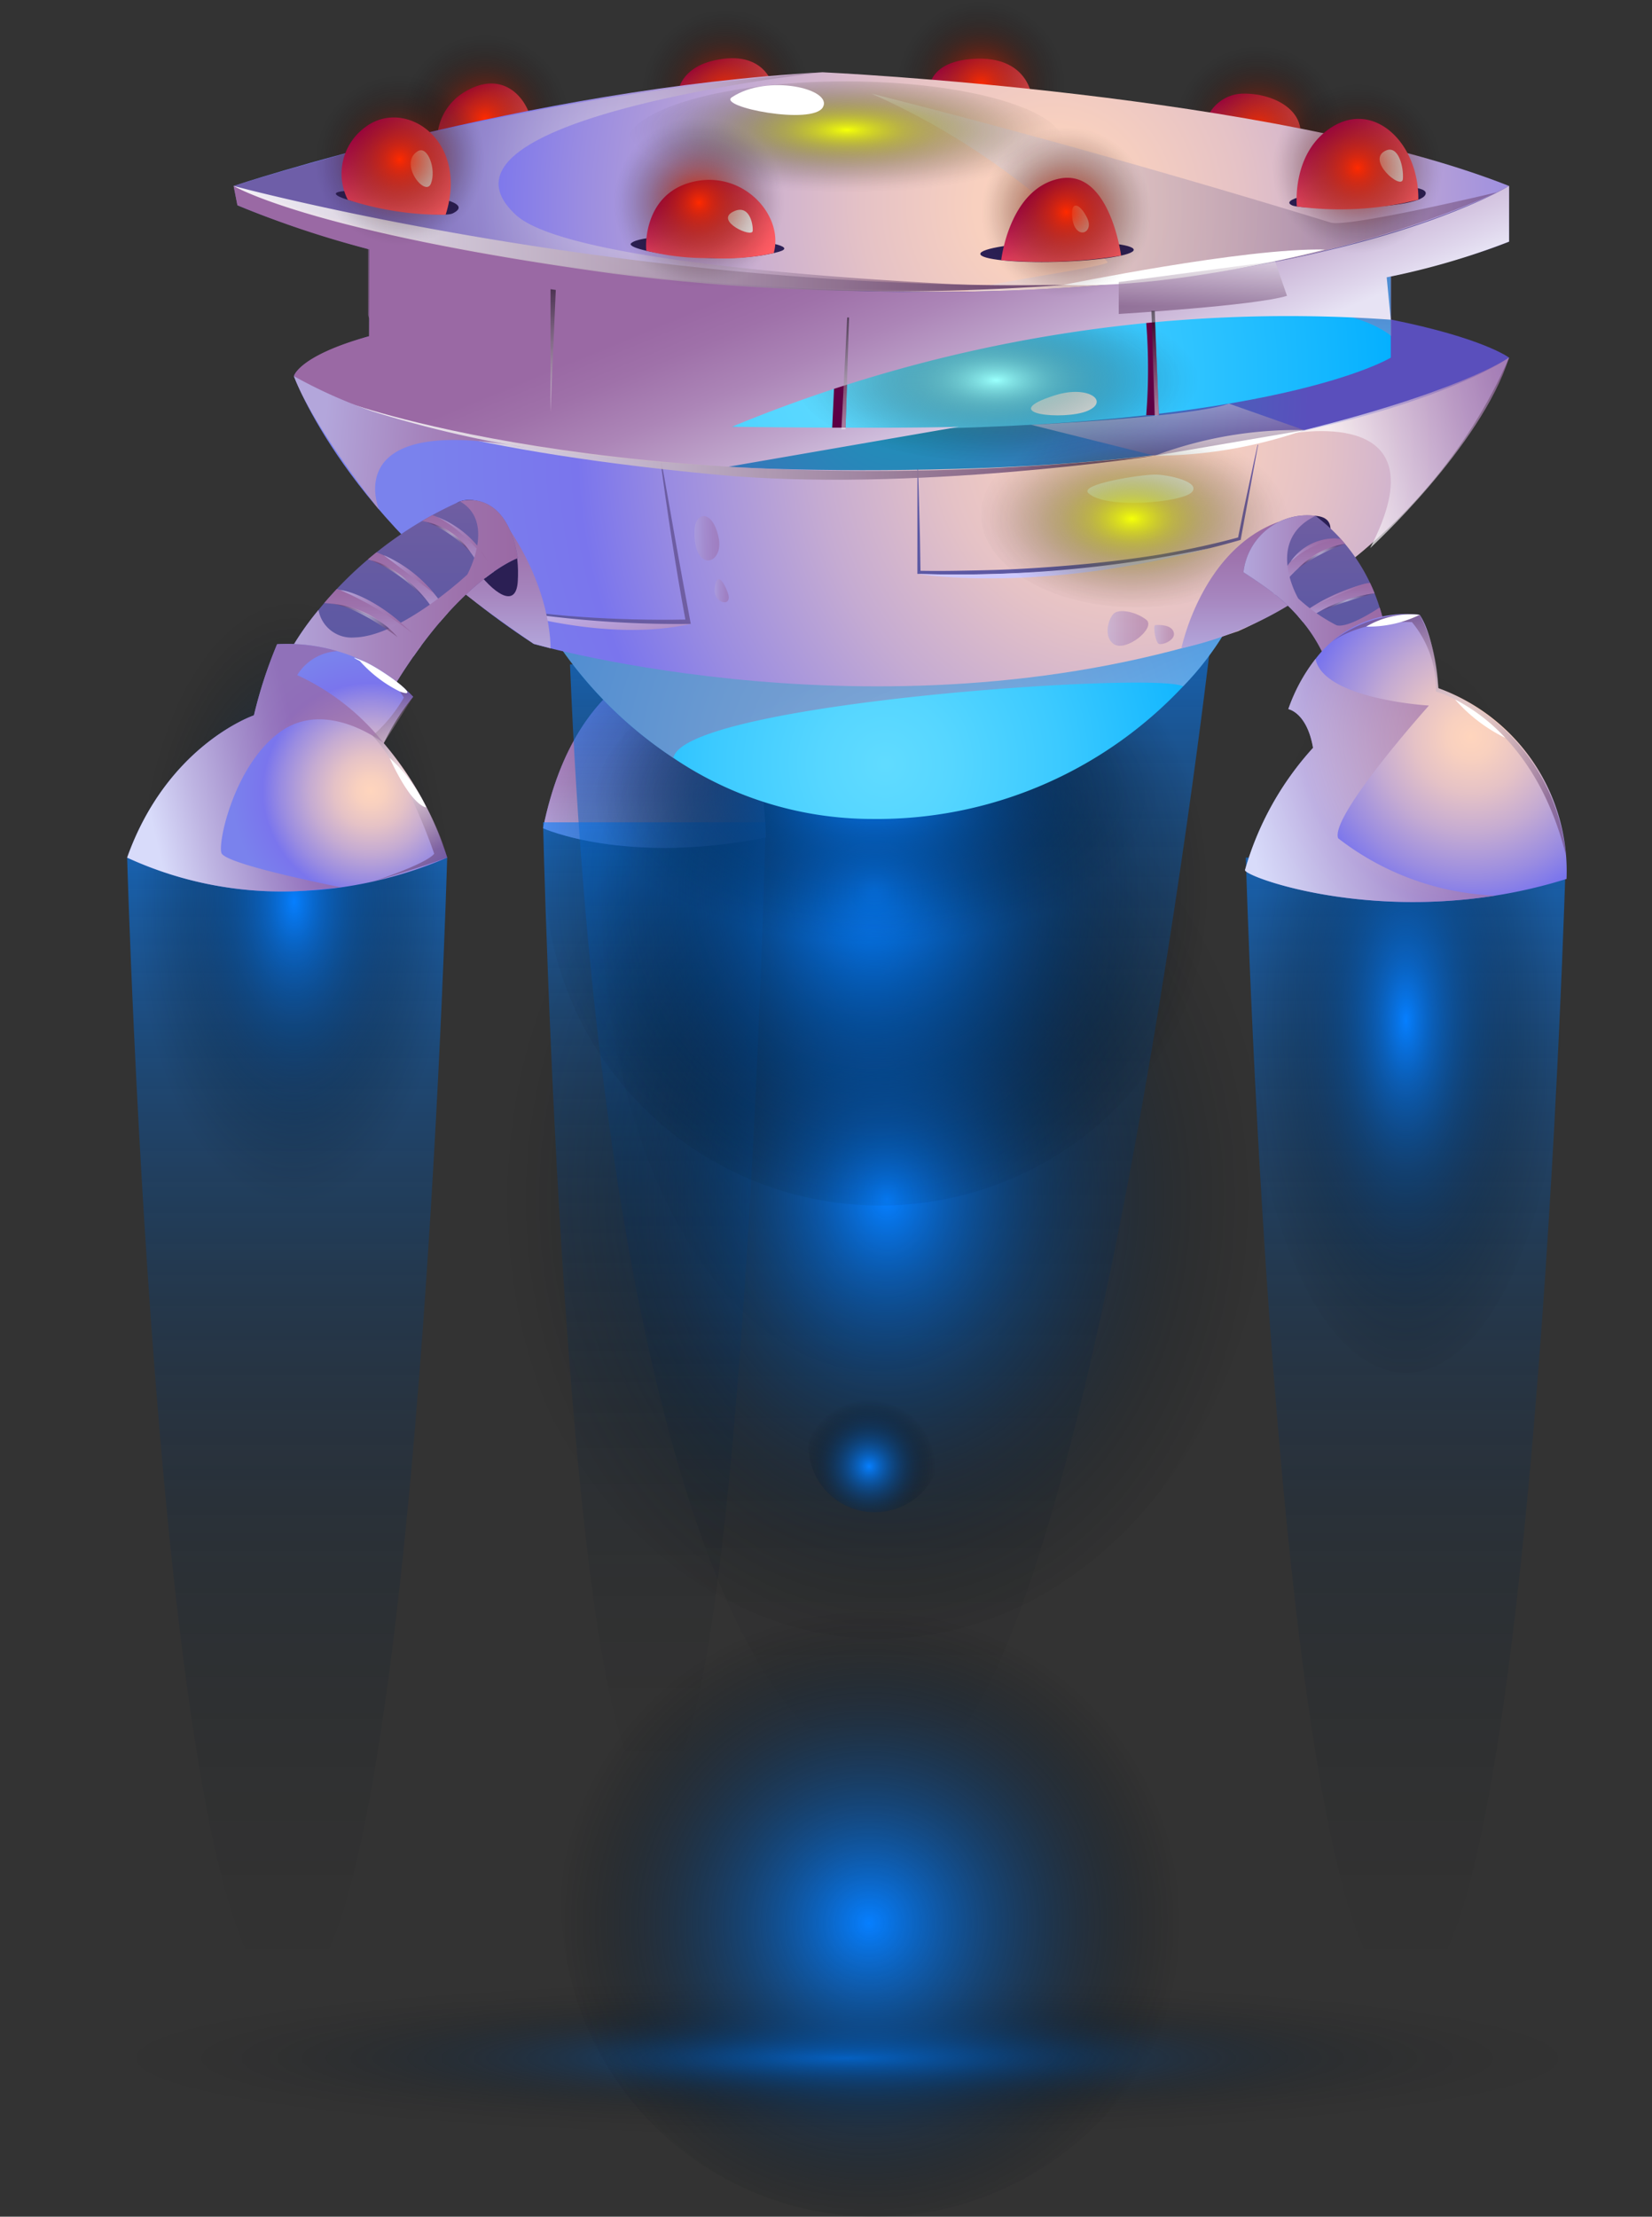 <svg xmlns="http://www.w3.org/2000/svg" xmlns:xlink="http://www.w3.org/1999/xlink" viewBox="0 0 112.161 150.454"><rect x="0" y="0" width="112.161" height="150.454" fill="#333333" stroke="none"/><defs><style>.cls-1{isolation:isolate;}.cls-10,.cls-100,.cls-11,.cls-12,.cls-13,.cls-14,.cls-15,.cls-2,.cls-25,.cls-29,.cls-3,.cls-30,.cls-31,.cls-32,.cls-33,.cls-34,.cls-35,.cls-36,.cls-37,.cls-38,.cls-39,.cls-4,.cls-40,.cls-41,.cls-42,.cls-43,.cls-44,.cls-45,.cls-46,.cls-47,.cls-48,.cls-49,.cls-5,.cls-52,.cls-53,.cls-54,.cls-55,.cls-56,.cls-57,.cls-58,.cls-60,.cls-64,.cls-65,.cls-66,.cls-67,.cls-68,.cls-69,.cls-70,.cls-71,.cls-72,.cls-73,.cls-74,.cls-75,.cls-76,.cls-77,.cls-78,.cls-79,.cls-80,.cls-81,.cls-82,.cls-83,.cls-84,.cls-85,.cls-86,.cls-87,.cls-88,.cls-89,.cls-90,.cls-91,.cls-92,.cls-93,.cls-94,.cls-95,.cls-96,.cls-97,.cls-98,.cls-99{fill-rule:evenodd;}.cls-2{fill:url(#_242);}.cls-3{fill:url(#_242-2);}.cls-4{fill:url(#_242-3);}.cls-5{fill:url(#_242-4);}.cls-12,.cls-13,.cls-14,.cls-15,.cls-16,.cls-17,.cls-18,.cls-19,.cls-20,.cls-26,.cls-27,.cls-28,.cls-34,.cls-36,.cls-42,.cls-43,.cls-55,.cls-56,.cls-59,.cls-6,.cls-60,.cls-61,.cls-62,.cls-63,.cls-64,.cls-7,.cls-72,.cls-73,.cls-74,.cls-8,.cls-85,.cls-86,.cls-87,.cls-88,.cls-9,.cls-92,.cls-93,.cls-94,.cls-95,.cls-96{mix-blend-mode:screen;}.cls-6{fill:url(#radial-gradient);}.cls-7{fill:url(#radial-gradient-2);}.cls-8{fill:url(#radial-gradient-3);}.cls-9{fill:url(#radial-gradient-4);}.cls-10{fill:url(#_119);}.cls-100,.cls-11,.cls-30,.cls-33,.cls-54,.cls-57,.cls-58,.cls-65,.cls-67,.cls-68,.cls-69,.cls-71,.cls-75,.cls-76,.cls-77,.cls-79,.cls-80,.cls-81,.cls-82,.cls-84,.cls-89,.cls-90,.cls-91,.cls-97,.cls-98,.cls-99{mix-blend-mode:multiply;}.cls-11{fill:url(#_210);}.cls-12,.cls-13,.cls-14,.cls-15{opacity:0.6;}.cls-12{fill:url(#linear-gradient);}.cls-13{fill:url(#linear-gradient-2);}.cls-14{fill:url(#linear-gradient-3);}.cls-15{fill:url(#linear-gradient-4);}.cls-16{fill:url(#radial-gradient-5);}.cls-17{fill:url(#radial-gradient-6);}.cls-18{fill:url(#radial-gradient-7);}.cls-19{fill:url(#radial-gradient-8);}.cls-20{fill:url(#radial-gradient-9);}.cls-21,.cls-22,.cls-23,.cls-24,.cls-25{mix-blend-mode:color-dodge;}.cls-21{fill:url(#radial-gradient-10);}.cls-22{fill:url(#radial-gradient-11);}.cls-23{fill:url(#radial-gradient-12);}.cls-24{fill:url(#radial-gradient-13);}.cls-25{fill:url(#radial-gradient-14);}.cls-26{fill:url(#radial-gradient-15);}.cls-27{fill:url(#radial-gradient-16);}.cls-28{fill:url(#radial-gradient-17);}.cls-29{fill:url(#_184);}.cls-100,.cls-30,.cls-33,.cls-42,.cls-43,.cls-72,.cls-73,.cls-74,.cls-85,.cls-86,.cls-87,.cls-88,.cls-92,.cls-93,.cls-94,.cls-95,.cls-96,.cls-97,.cls-98,.cls-99{opacity:0.5;}.cls-30{fill:url(#_210-2);}.cls-31{fill:url(#_220);}.cls-32{fill:url(#_184-2);}.cls-33{fill:url(#_210-3);}.cls-34{opacity:0.35;fill:url(#_152);}.cls-35{fill:#fff;}.cls-36{fill:url(#radial-gradient-18);}.cls-37{fill:url(#_43);}.cls-38{fill:url(#_43-2);}.cls-39{fill:url(#_43-3);}.cls-40{fill:url(#_119-2);}.cls-41{fill:url(#_162);}.cls-42{fill:url(#_320);}.cls-43{fill:url(#_494);}.cls-44{fill:url(#_162-2);}.cls-45{fill:#2b1f54;}.cls-46{fill:url(#_242-5);}.cls-47{fill:url(#_242-6);}.cls-48{fill:url(#_242-7);}.cls-49{fill:url(#_242-8);}.cls-50{fill:url(#_119-3);}.cls-51{fill:url(#_119-4);}.cls-52{fill:url(#_501);}.cls-53{fill:url(#_501-2);}.cls-54{fill:url(#_214);}.cls-55,.cls-56{opacity:0.91;}.cls-55{fill:url(#_320-2);}.cls-56{fill:url(#_320-3);}.cls-57{fill:url(#_210-4);}.cls-58,.cls-71,.cls-84{opacity:0.71;}.cls-58{fill:url(#_68);}.cls-59{fill:url(#radial-gradient-19);}.cls-60{fill:url(#radial-gradient-20);}.cls-61{fill:url(#radial-gradient-21);}.cls-62{fill:url(#radial-gradient-22);}.cls-63{fill:url(#radial-gradient-23);}.cls-64{fill:url(#radial-gradient-24);}.cls-65{fill:url(#_210-5);}.cls-66{fill:url(#_119-5);}.cls-67{fill:url(#_210-6);}.cls-68{fill:url(#_210-7);}.cls-69{fill:url(#_210-8);}.cls-70{fill:url(#_162-3);}.cls-71{fill:url(#_68-2);}.cls-72{fill:url(#_494-2);}.cls-73{fill:url(#_494-3);}.cls-74{fill:url(#_494-4);}.cls-75{fill:url(#_210-9);}.cls-76{fill:url(#_210-10);}.cls-77{fill:url(#_210-11);}.cls-78{fill:url(#_119-6);}.cls-79{fill:url(#_210-12);}.cls-80{fill:url(#_210-13);}.cls-81{fill:url(#_210-14);}.cls-82{fill:url(#_210-15);}.cls-83{fill:url(#_162-4);}.cls-84{fill:url(#_68-3);}.cls-85{fill:url(#_494-5);}.cls-86{fill:url(#_494-6);}.cls-87{fill:url(#_494-7);}.cls-88{fill:url(#_494-8);}.cls-89{fill:url(#_210-16);}.cls-90{fill:url(#_210-17);}.cls-91{fill:url(#_210-18);}.cls-92{fill:url(#_320-4);}.cls-93{fill:url(#_320-5);}.cls-94{fill:url(#_61);}.cls-95{fill:url(#_61-2);}.cls-96{fill:url(#_61-3);}.cls-97{fill:url(#_210-19);}.cls-98{fill:url(#_210-20);}.cls-99{fill:url(#_210-21);}.cls-100{fill:url(#_210-22);}</style><linearGradient id="_242" x1="33.881" y1="10.598" x2="31.411" y2="6.319" gradientUnits="userSpaceOnUse"><stop offset="0.006" stop-color="#ff5c63"/><stop offset="0.259" stop-color="#fd5963"/><stop offset="0.456" stop-color="#f54f61"/><stop offset="0.633" stop-color="#e93f5f"/><stop offset="0.8" stop-color="#d7275c"/><stop offset="0.957" stop-color="#c10a58"/><stop offset="1" stop-color="#ba0057"/></linearGradient><linearGradient id="_242-2" x1="50.201" y1="8.175" x2="47.905" y2="4.199" xlink:href="#_242"/><linearGradient id="_242-3" x1="67.918" y1="8.843" x2="65.087" y2="3.94" xlink:href="#_242"/><linearGradient id="_242-4" x1="86.317" y1="10.839" x2="83.711" y2="6.325" xlink:href="#_242"/><radialGradient id="radial-gradient" cx="85.415" cy="8.819" r="5.78" gradientUnits="userSpaceOnUse"><stop offset="0" stop-color="#ff2a00"/><stop offset="0.173" stop-color="#c52000" stop-opacity="0.772"/><stop offset="0.399" stop-color="#801500" stop-opacity="0.501"/><stop offset="0.602" stop-color="#490c00" stop-opacity="0.285"/><stop offset="0.777" stop-color="#210500" stop-opacity="0.13"/><stop offset="0.915" stop-color="#090100" stop-opacity="0.035"/><stop offset="1" stop-opacity="0"/></radialGradient><radialGradient id="radial-gradient-2" cx="66.61" cy="5.78" r="5.78" xlink:href="#radial-gradient"/><radialGradient id="radial-gradient-3" cx="49.26" cy="6.355" r="5.78" xlink:href="#radial-gradient"/><radialGradient id="radial-gradient-4" cx="32.924" cy="8.069" r="5.78" xlink:href="#radial-gradient"/><linearGradient id="_119" x1="36.869" y1="51.003" x2="51.985" y2="51.003" gradientUnits="userSpaceOnUse"><stop offset="0" stop-color="#5b58a3"/><stop offset="0.439" stop-color="#5f59a3"/><stop offset="0.848" stop-color="#6a5ca2"/><stop offset="0.994" stop-color="#705ea2"/></linearGradient><linearGradient id="_210" x1="44.427" y1="57.055" x2="44.427" y2="47.389" gradientUnits="userSpaceOnUse"><stop offset="0" stop-color="#b3a6db"/><stop offset="0.413" stop-color="#a685be"/><stop offset="0.766" stop-color="#9d71ab"/><stop offset="1" stop-color="#9a69a4"/></linearGradient><linearGradient id="linear-gradient" x1="60.428" y1="44.003" x2="60.428" y2="120.367" gradientUnits="userSpaceOnUse"><stop offset="0" stop-color="#067fff"/><stop offset="0.173" stop-color="#0562c5" stop-opacity="0.772"/><stop offset="0.399" stop-color="#034080" stop-opacity="0.501"/><stop offset="0.602" stop-color="#022449" stop-opacity="0.285"/><stop offset="0.777" stop-color="#011121" stop-opacity="0.13"/><stop offset="0.915" stop-color="#000409" stop-opacity="0.035"/><stop offset="1" stop-opacity="0"/></linearGradient><linearGradient id="linear-gradient-2" x1="19.497" y1="58.21" x2="19.497" y2="135.352" xlink:href="#linear-gradient"/><linearGradient id="linear-gradient-3" x1="95.448" y1="58.21" x2="95.448" y2="135.352" xlink:href="#linear-gradient"/><linearGradient id="linear-gradient-4" x1="44.427" y1="55.813" x2="44.427" y2="121.476" xlink:href="#linear-gradient"/><radialGradient id="radial-gradient-5" cx="-459.662" cy="-33042.735" r="34.523" gradientTransform="translate(754.376 5525.63) scale(1.516 0.163)" gradientUnits="userSpaceOnUse"><stop offset="0" stop-color="#067fff"/><stop offset="0.122" stop-color="#0562c4" stop-opacity="0.77"/><stop offset="0.246" stop-color="#034891" stop-opacity="0.568"/><stop offset="0.372" stop-color="#023264" stop-opacity="0.394"/><stop offset="0.497" stop-color="#022040" stop-opacity="0.252"/><stop offset="0.623" stop-color="#011224" stop-opacity="0.141"/><stop offset="0.749" stop-color="#000810" stop-opacity="0.063"/><stop offset="0.874" stop-color="#000204" stop-opacity="0.016"/><stop offset="1" stop-opacity="0"/></radialGradient><radialGradient id="radial-gradient-6" cx="-130.74" cy="-60338.369" r="34.517" gradientTransform="translate(194.579 5956.283) scale(1.036 0.096)" xlink:href="#radial-gradient-5"/><radialGradient id="radial-gradient-7" cx="-96.66" cy="-60338.369" r="17.089" gradientTransform="translate(194.579 5956.283) scale(1.036 0.096)" xlink:href="#radial-gradient-5"/><radialGradient id="radial-gradient-8" cx="-170.763" cy="-60338.369" r="17.089" gradientTransform="translate(194.579 5956.283) scale(1.036 0.096)" xlink:href="#radial-gradient-5"/><radialGradient id="radial-gradient-9" cx="-147.607" cy="-60365.635" r="17.088" gradientTransform="translate(194.579 5956.283) scale(1.036 0.096)" xlink:href="#radial-gradient-5"/><radialGradient id="radial-gradient-10" cx="-982.551" cy="6800.631" r="14.95" gradientTransform="translate(1280.308 -14748.56) scale(1.243 2.178)" xlink:href="#linear-gradient"/><radialGradient id="radial-gradient-11" cx="-1234.649" cy="6808.977" r="14.95" gradientTransform="translate(2240.606 -14748.56) scale(1.766 2.178)" xlink:href="#linear-gradient"/><radialGradient id="radial-gradient-12" cx="-982.26" cy="4652.465" r="18.331" gradientTransform="translate(1280.308 -5731.912) scale(1.243 1.245)" gradientUnits="userSpaceOnUse"><stop offset="0" stop-color="#067fff"/><stop offset="0.561" stop-color="#033972" stop-opacity="0.446"/><stop offset="1" stop-opacity="0"/></radialGradient><radialGradient id="radial-gradient-13" cx="-982.551" cy="4708.811" r="17.12" xlink:href="#radial-gradient-12"/><radialGradient id="radial-gradient-14" cx="-982.551" cy="4683.912" r="3.624" xlink:href="#radial-gradient-12"/><radialGradient id="radial-gradient-15" cx="-1014.622" cy="797.878" r="14.95" gradientTransform="translate(1369.325 -483.831) scale(1.291 0.674)" xlink:href="#linear-gradient"/><radialGradient id="radial-gradient-16" cx="-152.131" cy="5038.227" r="14.95" gradientTransform="translate(129.656 -6921.814) scale(0.721 1.386)" xlink:href="#linear-gradient"/><radialGradient id="radial-gradient-17" cx="-47.439" cy="5835.031" r="14.95" gradientTransform="translate(129.656 -9978.726) scale(0.721 1.722)" xlink:href="#linear-gradient"/><radialGradient id="_184" cx="60.094" cy="51.838" r="24.462" gradientUnits="userSpaceOnUse"><stop offset="0.006" stop-color="#60dbff"/><stop offset="0.182" stop-color="#56d6ff"/><stop offset="0.479" stop-color="#3ccaff"/><stop offset="0.857" stop-color="#12b6ff"/><stop offset="1" stop-color="#00aeff"/></radialGradient><linearGradient id="_210-2" x1="66.149" y1="55.333" x2="60.796" y2="43.365" xlink:href="#_210"/><radialGradient id="_220" cx="61.205" cy="26.074" r="29.538" gradientUnits="userSpaceOnUse"><stop offset="0.025" stop-color="#1b95b8"/><stop offset="0.939" stop-color="#5a4fbc"/></radialGradient><radialGradient id="_184-2" cx="58.887" cy="25.505" r="36.958" xlink:href="#_184"/><linearGradient id="_210-3" x1="59.721" y1="24.969" x2="59.721" y2="20.67" xlink:href="#_210"/><linearGradient id="_152" x1="45.701" y1="23.916" x2="30.48" y2="20.976" gradientUnits="userSpaceOnUse"><stop offset="0"/><stop offset="1" stop-color="#9ccec2"/></linearGradient><radialGradient id="radial-gradient-18" cx="67.625" cy="2243.081" r="13.776" gradientTransform="translate(0 -909.561) scale(1 0.417)" gradientUnits="userSpaceOnUse"><stop offset="0.006" stop-color="#98fffc"/><stop offset="0.066" stop-color="#8be9e6" stop-opacity="0.912"/><stop offset="0.267" stop-color="#61a3a1" stop-opacity="0.639"/><stop offset="0.457" stop-color="#3f6968" stop-opacity="0.411"/><stop offset="0.631" stop-color="#243c3b" stop-opacity="0.234"/><stop offset="0.785" stop-color="#101b1b" stop-opacity="0.106"/><stop offset="0.913" stop-color="#040707" stop-opacity="0.028"/><stop offset="1" stop-opacity="0"/></radialGradient><linearGradient id="_43" x1="34.07" y1="25.985" x2="39.95" y2="18.776" gradientUnits="userSpaceOnUse"><stop offset="0" stop-color="#590043"/><stop offset="0.06" stop-color="#5b0044"/><stop offset="0.468" stop-color="#650046"/><stop offset="0.994" stop-color="#680047"/></linearGradient><linearGradient id="_43-2" x1="53.992" y1="27.448" x2="59.771" y2="20.363" xlink:href="#_43"/><linearGradient id="_43-3" x1="75.112" y1="26.287" x2="80.128" y2="20.138" xlink:href="#_43"/><linearGradient id="_119-2" x1="59.158" y1="21.698" x2="59.158" y2="12.62" xlink:href="#_119"/><radialGradient id="_162" cx="71.473" cy="13.918" r="51.23" gradientUnits="userSpaceOnUse"><stop offset="0" stop-color="#ffd5bd"/><stop offset="0.103" stop-color="#f8d0bf"/><stop offset="0.253" stop-color="#e5c2c6"/><stop offset="0.43" stop-color="#c5abd2"/><stop offset="0.627" stop-color="#9a8ce1"/><stop offset="0.754" stop-color="#7a75ed"/><stop offset="0.975" stop-color="#7a82ed"/></radialGradient><linearGradient id="_320" x1="59.158" y1="13.058" x2="101.636" y2="13.058" gradientUnits="userSpaceOnUse"><stop offset="0" stop-color="#fff"/><stop offset="1" stop-color="#623964"/></linearGradient><radialGradient id="_494" cx="-8909.831" cy="12.293" r="19.557" gradientTransform="matrix(-1, 0, 0, 1, -8867.318, 0)" xlink:href="#_320"/><radialGradient id="_162-2" cx="76.822" cy="30.14" r="49.954" xlink:href="#_162"/><linearGradient id="_242-5" x1="596.536" y1="-55.263" x2="593.103" y2="-61.21" gradientTransform="matrix(0.902, -0.024, -0.015, 1.11, -465.45, 95.162)" xlink:href="#_242"/><linearGradient id="_242-6" x1="49.875" y1="323.047" x2="46.128" y2="316.558" gradientTransform="matrix(1, -0.064, 0, 1, 0, -300.963)" xlink:href="#_242"/><linearGradient id="_242-7" x1="269.737" y1="256.26" x2="265.824" y2="249.482" gradientTransform="matrix(0.92, -0.08, 0.08, 1.08, -239.624, -239.624)" xlink:href="#_242"/><linearGradient id="_242-8" x1="814.13" y1="-556.588" x2="810.688" y2="-562.549" gradientTransform="matrix(0.881, 0.08, -0.089, 1.127, -673.994, 577.798)" xlink:href="#_242"/><linearGradient id="_119-3" x1="62.285" y1="34.588" x2="85.415" y2="34.588" xlink:href="#_119"/><linearGradient id="_119-4" x1="32.38" y1="36.654" x2="46.904" y2="36.654" xlink:href="#_119"/><linearGradient id="_501" x1="74.103" y1="44.994" x2="72.738" y2="39.956" gradientUnits="userSpaceOnUse"><stop offset="0" stop-color="#9a69a4"/><stop offset="0.109" stop-color="#a075af"/><stop offset="0.712" stop-color="#c1b1e9"/><stop offset="1" stop-color="#cec9ff"/></linearGradient><linearGradient id="_501-2" x1="41.941" y1="47.268" x2="39.527" y2="38.136" xlink:href="#_501"/><linearGradient id="_214" x1="66.246" y1="31.305" x2="59.842" y2="15.769" gradientUnits="userSpaceOnUse"><stop offset="0" stop-color="#e7e3f4"/><stop offset="0.073" stop-color="#dfd6ec"/><stop offset="0.372" stop-color="#c1a7cd"/><stop offset="0.637" stop-color="#ac85b7"/><stop offset="0.856" stop-color="#9f71a9"/><stop offset="1" stop-color="#9a69a4"/></linearGradient><linearGradient id="_320-2" x1="15.861" y1="16.199" x2="72.229" y2="16.199" xlink:href="#_320"/><linearGradient id="_320-3" x1="23.816" y1="29.979" x2="78.402" y2="29.979" xlink:href="#_320"/><linearGradient id="_210-4" x1="21.919" y1="29.973" x2="37.206" y2="31.389" xlink:href="#_210"/><linearGradient id="_68" x1="104.368" y1="28.598" x2="91.351" y2="32.797" gradientUnits="userSpaceOnUse"><stop offset="0" stop-color="#9a69a4"/><stop offset="0.134" stop-color="#a275ab"/><stop offset="0.375" stop-color="#b795bf"/><stop offset="0.694" stop-color="#dac8dd"/><stop offset="1" stop-color="#fff"/></linearGradient><radialGradient id="radial-gradient-19" cx="-929.644" cy="560.987" r="8.266" gradientTransform="translate(1269.573 -392.823) scale(1.283 0.763)" gradientUnits="userSpaceOnUse"><stop offset="0.006" stop-color="#f4ff09"/><stop offset="0.066" stop-color="#dfe908" stop-opacity="0.912"/><stop offset="0.267" stop-color="#9ca306" stop-opacity="0.639"/><stop offset="0.457" stop-color="#646904" stop-opacity="0.411"/><stop offset="0.631" stop-color="#393c02" stop-opacity="0.234"/><stop offset="0.785" stop-color="#1a1b01" stop-opacity="0.106"/><stop offset="0.913" stop-color="#070700" stop-opacity="0.028"/><stop offset="1" stop-opacity="0"/></radialGradient><radialGradient id="radial-gradient-20" cx="-1084.707" cy="3195.735" r="11.302" gradientTransform="translate(1481.716 -1195.967) scale(1.313 0.377)" xlink:href="#radial-gradient-19"/><radialGradient id="radial-gradient-21" cx="27.14" cy="10.838" r="5.78" xlink:href="#radial-gradient"/><radialGradient id="radial-gradient-22" cx="47.468" cy="13.754" r="5.78" xlink:href="#radial-gradient"/><radialGradient id="radial-gradient-23" cx="72.39" cy="14.4" r="5.78" xlink:href="#radial-gradient"/><radialGradient id="radial-gradient-24" cx="92.169" cy="11.4" r="5.78" xlink:href="#radial-gradient"/><linearGradient id="_210-5" x1="84.857" y1="44.003" x2="84.857" y2="35.428" xlink:href="#_210"/><linearGradient id="_119-5" x1="89.286" y1="45.998" x2="89.286" y2="34.986" xlink:href="#_119"/><linearGradient id="_210-6" x1="88.895" y1="40.371" x2="88.895" y2="36.562" xlink:href="#_210"/><linearGradient id="_210-7" x1="90.736" y1="42.224" x2="90.736" y2="39.563" xlink:href="#_210"/><linearGradient id="_210-8" x1="84.425" y1="40.492" x2="94.148" y2="40.492" xlink:href="#_210"/><radialGradient id="_162-3" cx="99.857" cy="49.975" r="15.216" xlink:href="#_162"/><linearGradient id="_68-2" x1="100.211" y1="51.364" x2="84.467" y2="55.93" xlink:href="#_68"/><radialGradient id="_494-2" cx="98.324" cy="49.873" r="8.084" xlink:href="#_320"/><radialGradient id="_494-3" cx="91.508" cy="40.865" r="1.354" xlink:href="#_320"/><radialGradient id="_494-4" cx="89.732" cy="37.742" r="1.267" xlink:href="#_320"/><linearGradient id="_210-9" x1="89.322" y1="38.113" x2="89.322" y2="36.535" xlink:href="#_210"/><linearGradient id="_210-10" x1="91.216" y1="40.991" x2="91.216" y2="39.563" xlink:href="#_210"/><linearGradient id="_210-11" x1="33.43" y1="44.003" x2="33.43" y2="34.968" xlink:href="#_210"/><linearGradient id="_119-6" x1="27.142" y1="47.888" x2="27.142" y2="33.944" xlink:href="#_119"/><linearGradient id="_210-12" x1="31.092" y1="39.219" x2="31.092" y2="34.968" xlink:href="#_210"/><linearGradient id="_210-13" x1="27.694" y1="42.203" x2="27.694" y2="37.487" xlink:href="#_210"/><linearGradient id="_210-14" x1="25.3" y1="44.553" x2="25.3" y2="39.977" xlink:href="#_210"/><linearGradient id="_210-15" x1="19.129" y1="40.916" x2="35.155" y2="40.916" xlink:href="#_210"/><radialGradient id="_162-4" cx="25.166" cy="53.675" r="9.708" xlink:href="#_162"/><linearGradient id="_68-3" x1="20.554" y1="52.08" x2="10.005" y2="54.599" xlink:href="#_68"/><radialGradient id="_494-5" cx="27.719" cy="52.46" r="5.543" xlink:href="#_320"/><radialGradient id="_494-6" cx="24.696" cy="42.106" r="1.821" xlink:href="#_320"/><radialGradient id="_494-7" cx="27.063" cy="39.4" r="1.646" xlink:href="#_320"/><radialGradient id="_494-8" cx="30.444" cy="36.457" r="1.286" xlink:href="#_320"/><linearGradient id="_210-16" x1="26.056" y1="38.959" x2="29.42" y2="38.959" xlink:href="#_210"/><linearGradient id="_210-17" x1="23.101" y1="41.505" x2="27.973" y2="41.505" xlink:href="#_210"/><linearGradient id="_210-18" x1="29.483" y1="36.522" x2="33.088" y2="36.522" xlink:href="#_210"/><linearGradient id="_320-4" x1="81.667" y1="17.072" x2="81.667" y2="20.782" xlink:href="#_320"/><linearGradient id="_320-5" x1="78.988" y1="26.131" x2="79.548" y2="31.729" xlink:href="#_320"/><linearGradient id="_61" x1="37.555" y1="27.964" x2="37.555" y2="19.628" gradientUnits="userSpaceOnUse"><stop offset="0" stop-color="#fff"/><stop offset="1"/></linearGradient><linearGradient id="_61-2" x1="57.385" y1="29.134" x2="57.385" y2="21.549" xlink:href="#_61"/><linearGradient id="_61-3" x1="78.428" y1="28.216" x2="78.428" y2="21.103" xlink:href="#_61"/><linearGradient id="_210-19" x1="47.15" y1="36.535" x2="48.837" y2="36.535" xlink:href="#_210"/><linearGradient id="_210-20" x1="48.52" y1="40.097" x2="49.478" y2="40.097" xlink:href="#_210"/><linearGradient id="_210-21" x1="75.2" y1="42.655" x2="77.967" y2="42.655" xlink:href="#_210"/><linearGradient id="_210-22" x1="78.363" y1="43.07" x2="79.703" y2="43.07" xlink:href="#_210"/></defs><title>ship-5</title><g class="cls-1"><g id="Layer_2" data-name="Layer 2"><g id="Spaceships"><g id="ship-5"><path class="cls-2" d="M29.705,9.924a3.8,3.8,0,0,1,1.863-3.695c2.971-1.787,4.811,1.1,4.572,3.065Z"/><path class="cls-3" d="M45.966,7.28c-.117-.873.062-2.893,3.132-3.287s3.667,2.1,3.438,2.834Z"/><path class="cls-4" d="M63.111,6.906s-.756-2.6,2.813-2.9C70.23,3.637,70.4,7.28,69.864,7.72Z"/><path class="cls-5" d="M81.761,8.769a2.688,2.688,0,0,1,2.711-2.414c2.258,0,4.423,1.365,3.672,3.429Z"/><circle class="cls-6" cx="85.415" cy="8.819" r="5.78"/><circle class="cls-7" cx="66.61" cy="5.78" r="5.78"/><circle class="cls-8" cx="49.26" cy="6.355" r="5.78"/><circle class="cls-9" cx="32.924" cy="8.069" r="5.78"/><path class="cls-10" d="M46.526,44.459s-7.348.419-9.657,11.756c0,0,5.563,2.519,15.116.63C51.985,56.845,51.985,45.718,46.526,44.459Z"/><path class="cls-11" d="M46.526,44.459s-7.348.419-9.657,11.756c0,0,5.563,2.519,15.116.63C51.985,56.845,51.985,45.718,46.526,44.459Z"/><path class="cls-12" d="M38.7,45.1c1.847,45.055,10.41,75.265,22.5,75.265S82.152,44,82.152,44Z"/><path class="cls-13" d="M8.632,58.21s2.176,77.142,10.865,77.142S30.361,58.21,30.361,58.21Z"/><path class="cls-14" d="M84.583,58.21s2.177,77.142,10.865,77.142S106.312,58.21,106.312,58.21Z"/><path class="cls-15" d="M36.869,55.813s1.514,65.663,7.558,65.663,7.558-65.663,7.558-65.663Z"/><ellipse class="cls-16" cx="57.758" cy="139.664" rx="52.32" ry="5.627"/><ellipse class="cls-17" cx="59.158" cy="139.664" rx="35.758" ry="3.327"/><ellipse class="cls-18" cx="94.458" cy="139.664" rx="17.703" ry="1.647"/><ellipse class="cls-19" cx="17.703" cy="139.664" rx="17.703" ry="1.647"/><ellipse class="cls-20" cx="41.687" cy="137.036" rx="17.703" ry="1.647"/><ellipse class="cls-21" cx="59.39" cy="60.495" rx="18.577" ry="32.557"/><ellipse class="cls-22" cx="59.721" cy="78.669" rx="26.408" ry="32.557"/><ellipse class="cls-23" cx="59.752" cy="59.011" rx="22.778" ry="22.817"/><ellipse class="cls-24" cx="59.39" cy="129.145" rx="21.274" ry="21.31"/><path class="cls-25" d="M63.894,98.153a4.5,4.5,0,1,1-4.5-4.511A4.508,4.508,0,0,1,63.894,98.153Z"/><ellipse class="cls-26" cx="59.752" cy="54.257" rx="19.296" ry="10.083"/><ellipse class="cls-27" cx="19.954" cy="61.673" rx="10.78" ry="20.723"/><ellipse class="cls-28" cx="95.448" cy="67.447" rx="10.78" ry="25.74"/><path class="cls-29" d="M83.441,42.43a20.2,20.2,0,0,1-3.116,4.155,28.476,28.476,0,0,1-21.167,9,24.06,24.06,0,0,1-13.44-4.141,28.36,28.36,0,0,1-7.834-7.738Z"/><path class="cls-30" d="M83.441,42.43a20.2,20.2,0,0,1-3.116,4.155c-1.786-1.022-33.9,1.128-34.607,4.859h0a28.36,28.36,0,0,1-7.834-7.738Z"/><path class="cls-31" d="M19.954,25.531s1.069-5.379,39.2-5.994c36.29-.586,43.3,4.734,43.3,4.734s-10.137,9.211-42.7,8.326C24.984,31.652,19.954,25.531,19.954,25.531Z"/><path class="cls-32" d="M25.077,16.4v8.467s6.581,4.339,34.081,4.269,35.269-4.862,35.269-4.862V16.4Z"/><path class="cls-33" d="M24.984,21.311s-.941,6.653,58.494-.208c8.145-.94,10.98,1.708,10.98,1.708V17.159L24.984,15.42Z"/><path class="cls-34" d="M25.077,24.864s1.168-2.392,2.661-2.707c8.608-1.82,32.014-.459,32.014-.459L25.077,16.2Z"/><path class="cls-35" d="M71.656,26.821c-4.159,1.3.63,1.72,2.169,1.07S73.9,26.121,71.656,26.821Z"/><path class="cls-36" d="M81.4,25.579c0,3.172-6.168,5.743-13.776,5.743s-13.776-2.571-13.776-5.743,6.168-5.743,13.776-5.743S81.4,22.407,81.4,25.579Z"/><path class="cls-37" d="M36.869,27.9a91.439,91.439,0,0,0,.245-11.673h.77l-.508,11.742Z"/><polygon class="cls-38" points="56.497 29.126 57.408 29.126 57.758 17.867 57.023 17.867 56.497 29.126"/><path class="cls-39" d="M77.821,28.179h.861l-.431-10.312-1.039-.424A39.68,39.68,0,0,1,77.821,28.179Z"/><path class="cls-40" d="M15.861,12.62l.258,1.312s14.9,6.6,39.744,7.6c31.863,1.283,46.593-5.131,46.593-5.131V12.62s-25.7,7.8-45.013,6.856S15.861,12.62,15.861,12.62Z"/><path class="cls-41" d="M15.861,12.62S35.7,6.007,55.852,4.905c0,0,30.7,1.417,46.6,7.715,0,0-13.855,8.187-44.557,7.085S15.861,12.62,15.861,12.62Z"/><path class="cls-42" d="M101.636,13.052s-10.122,2.415-11.3,2.051c-4.693-1.443-17.7-5.367-31.173-8.748A49.255,49.255,0,0,1,75.2,17.785c.256.29-9.713,1.664-9.466,1.964C65.735,19.749,85.415,20.361,101.636,13.052Z"/><path class="cls-43" d="M55.852,4.905S27.883,7.974,35.015,14.579c4.287,3.971,34.151,4.9,34.151,4.9l-2.594.132S35.714,20.872,15.861,12.62A183.251,183.251,0,0,1,55.852,4.905Z"/><path class="cls-44" d="M19.954,25.531s3.584,9.9,16.285,18.175c0,0,24.336,7.016,47.8-.856,0,0,12.6-5.2,18.421-18.579,0,0-9.457,6.808-37.629,7.558C29.575,32.767,19.954,25.531,19.954,25.531Z"/><path class="cls-45" d="M76.973,16.955c0,.374-2.34.74-5.214.817s-5.2-.164-5.2-.539,2.34-.739,5.215-.816S76.978,16.581,76.973,16.955Z"/><path class="cls-46" d="M67.976,17.66s.538-4.841,3.953-5.535,4.187,5.224,4.187,5.224A33.935,33.935,0,0,1,67.976,17.66Z"/><path class="cls-45" d="M42.845,16.515c-.525.508,6.244,1.616,10.007.582C55.511,16.366,43.93,15.465,42.845,16.515Z"/><path class="cls-45" d="M22.81,13.119c-.256.544,7.07,1.786,7.926,1.365C33.268,13.238,23.062,12.584,22.81,13.119Z"/><path class="cls-47" d="M43.88,17.019c-.088-.827.085-4.093,3.391-4.725s5.955,2.385,5.26,4.884a15.908,15.908,0,0,1-4.333.338A16.889,16.889,0,0,1,43.88,17.019Z"/><path class="cls-48" d="M23.613,13.56a3.908,3.908,0,0,1,1.174-4.92c2.691-2.059,7.086.855,5.469,5.936A20.813,20.813,0,0,1,23.613,13.56Z"/><path class="cls-45" d="M87.743,13.946c.722.313,8.965.333,9.056-.82S85.918,13.156,87.743,13.946Z"/><path class="cls-49" d="M88.048,14.015s-.388-3.739,2.472-5.446,5.819,1.2,5.778,4.985A21.913,21.913,0,0,1,88.048,14.015Z"/><path class="cls-50" d="M62.323,31.818c.021.593.045,1.185.058,1.778l.048,1.778c.017.593.033,1.186.04,1.778L62.5,38.93l-.183-.191c.915.018,1.837.016,2.755,0s1.838-.03,2.756-.064c1.836-.065,3.67-.192,5.5-.359s3.652-.391,5.463-.685c1.806-.318,3.6-.69,5.37-1.181l-.125.141.323-1.605c.107-.536.225-1.069.337-1.6l.341-1.6c.111-.535.233-1.067.351-1.6l.031.006-1.184,6.442,0,.013-.013,0A49.8,49.8,0,0,1,78.834,37.9c-1.817.306-3.645.552-5.481.722s-3.676.274-5.519.33-3.686.064-5.528,0h-.021V38.93l.006-7.112Z"/><path class="cls-51" d="M44.836,30.932c.174.925.328,1.853.5,2.777l.489,2.777.5,2.773.516,2.769.059.319-.324.01c-1.2.035-2.388.02-3.581-.016-.6-.017-1.192-.042-1.787-.08-.3-.017-.6-.035-.892-.059s-.595-.039-.892-.069c-1.188-.111-2.372-.258-3.552-.434-.588-.1-1.175-.2-1.758-.33-.291-.061-.584-.118-.873-.192l-.865-.221.007-.031q1.743.372,3.512.6c1.179.147,2.362.266,3.547.347s2.373.137,3.561.167,2.377.036,3.564.012l-.028.035c-.171-.925-.337-1.851-.492-2.778s-.307-1.856-.451-2.785q-.431-2.789-.8-5.586Z"/><path class="cls-52" d="M62.306,38.952s8.026,1.381,19.846-1.752A83.089,83.089,0,0,1,62.306,38.952Z"/><path class="cls-53" d="M46.9,42.347a72.769,72.769,0,0,1-12.786-.978S41.054,43.665,46.9,42.347Z"/><path class="cls-54" d="M94.427,21.7a98.663,98.663,0,0,0-44.736,7.268s10.374.144,15.415,0L49.369,31.693s-21.242-.807-29.415-6.162c0,0,.306-1.38,5.1-2.71l.023-5.894a66.584,66.584,0,0,1-8.958-2.995l-.258-1.312s16.757,6.872,45.344,7.187c29.124.322,41.251-7.187,41.251-7.187V16.4a49.665,49.665,0,0,1-8.308,2.424Z"/><path class="cls-35" d="M78.4,30.932a27.392,27.392,0,0,1,10.153-1.74A31.112,31.112,0,0,1,78.4,30.932Z"/><path class="cls-35" d="M72.229,19.334S84.51,16.81,89.948,16.939C89.948,16.939,79.747,19.65,72.229,19.334Z"/><path class="cls-55" d="M15.861,12.62s26.685,7.216,56.368,6.714a151.031,151.031,0,0,1-30.541-.754C21,15.756,15.861,12.62,15.861,12.62Z"/><path class="cls-56" d="M23.816,27.4S43.865,34.587,78.4,30.932c0,0-16.555,2.538-29.829,1.28C29.376,30.393,23.816,27.4,23.816,27.4Z"/><path class="cls-57" d="M35.714,30.393c-12.806-2.414-9.979,4.194-9.979,4.194s-4.431-5.521-5.781-9.056a33.238,33.238,0,0,0,5.346,2.39A78.593,78.593,0,0,0,35.714,30.393Z"/><path class="cls-58" d="M102.456,24.271s-3.408,2.407-15.078,5.209c0,0,10.829-2.264,5.648,7.72C93.026,37.2,100.548,30.326,102.456,24.271Z"/><path class="cls-35" d="M73.894,33.472c1.182,1.115,6.4.63,7.027-.07s-1.61-1.19-2.519-1.19S73.234,32.85,73.894,33.472Z"/><ellipse class="cls-59" cx="77.212" cy="34.929" rx="10.602" ry="6.302"/><path class="cls-60" d="M72.229,9.784c0,2.355-6.645,4.264-14.841,4.264S42.546,12.139,42.546,9.784,49.191,5.52,57.388,5.52,72.229,7.429,72.229,9.784Z"/><path class="cls-35" d="M49.691,6.6c-1,.659,5.478,1.92,6.177.68S52.12,4.99,49.691,6.6Z"/><path class="cls-35" d="M72.807,14.837c.2,1.482,1.5,1.008,1.01-.027S72.635,13.561,72.807,14.837Z"/><path class="cls-35" d="M94.1,10.215c-1.416.62,1.083,2.754,1.147,1.931S94.939,9.847,94.1,10.215Z"/><path class="cls-35" d="M49.738,14.387c-1.176.633,1.33,1.779,1.365,1.285S50.858,13.786,49.738,14.387Z"/><path class="cls-35" d="M28.368,10.26c-1.35.807.508,3.174.889,2.2S29.037,9.859,28.368,10.26Z"/><circle class="cls-61" cx="27.14" cy="10.838" r="5.78"/><circle class="cls-62" cx="47.468" cy="13.754" r="5.78"/><circle class="cls-63" cx="72.39" cy="14.4" r="5.78"/><path class="cls-64" d="M97.949,11.4a5.78,5.78,0,1,1-5.78-5.78A5.78,5.78,0,0,1,97.949,11.4Z"/><path class="cls-45" d="M89.318,35.011c-3.743-.28-5.878,3.814-4.443,5.144C86.752,41.9,92.679,35.263,89.318,35.011Z"/><path class="cls-65" d="M86.793,35.428C81.569,37.333,80.213,44,80.213,44A23.921,23.921,0,0,0,89.5,39.716Z"/><path class="cls-66" d="M94.148,43.619,90.438,46a10.408,10.408,0,0,0-1.973-3.774q-.159-.195-.321-.378A12.39,12.39,0,0,0,86.6,40.371c-.044-.036-.088-.071-.131-.1-.816-.64-2.044-1.43-2.044-1.43a4.353,4.353,0,0,1,4.894-3.826,12.379,12.379,0,0,1,1.7,1.551q.157.174.3.35a12.216,12.216,0,0,1,1.7,2.651c.115.242.218.479.311.71.135.336.247.659.342.962A10.392,10.392,0,0,1,94.148,43.619Z"/><path class="cls-67" d="M91.321,36.912c-2.807.407-4.721,3.459-4.721,3.459-.044-.036-.088-.071-.131-.1.888-2.476,2.192-3.523,4.547-3.705Q91.173,36.736,91.321,36.912Z"/><path class="cls-68" d="M93.329,40.273a10.551,10.551,0,0,0-4.864,1.951q-.159-.195-.321-.378a12.116,12.116,0,0,1,4.874-2.283C93.133,39.805,93.236,40.042,93.329,40.273Z"/><path class="cls-69" d="M94.148,43.619,90.438,46a10.408,10.408,0,0,0-1.973-3.774q-.159-.195-.321-.378A12.39,12.39,0,0,0,86.6,40.371c-.044-.036-.088-.071-.131-.1-.816-.64-2.044-1.43-2.044-1.43a4.353,4.353,0,0,1,4.894-3.826c-3.5,1.68-1.175,5.606-1.175,5.606a11.716,11.716,0,0,0,2.592,1.813c.641.2,2.158-.693,2.935-1.2A10.392,10.392,0,0,1,94.148,43.619Z"/><path class="cls-70" d="M106.358,59.656a34.032,34.032,0,0,1-4.827,1.131h0c-9.525,1.512-17.114-1.35-17-1.738a20.791,20.791,0,0,1,4.619-8.292c-.42-2.415-1.68-2.625-1.68-2.625a11.833,11.833,0,0,1,1.849-3.411,7.727,7.727,0,0,1,7.073-2.992c1.05,1.575,1.26,4.979,1.26,4.979A13.2,13.2,0,0,1,106.358,59.656Z"/><path class="cls-71" d="M101.528,60.787c-9.525,1.512-17.114-1.35-17-1.738a20.791,20.791,0,0,1,4.619-8.292c-.42-2.415-1.68-2.625-1.68-2.625a11.833,11.833,0,0,1,1.849-3.411c.513,2.572,6.811,3.115,7.7,3.167,0,0-6.759,7.54-6.161,9.01A18.591,18.591,0,0,0,101.528,60.787Z"/><path class="cls-72" d="M90.331,43.642s1.752-1.554,5.531-1.418a7.067,7.067,0,0,1,1.627,4.713s6.477,1.709,8.828,11.109a13.535,13.535,0,0,0-8.671-11.338,11.244,11.244,0,0,0-1.26-4.979A8.525,8.525,0,0,0,90.331,43.642Z"/><path class="cls-35" d="M98.788,47.475a12.508,12.508,0,0,1,3.414,2.609A10.91,10.91,0,0,1,98.788,47.475Z"/><path class="cls-35" d="M92.755,42.53a7.946,7.946,0,0,0,3.631-.8A5.993,5.993,0,0,0,92.755,42.53Z"/><path class="cls-73" d="M93.329,40.273a10.241,10.241,0,0,0-3.642,1.185A33.8,33.8,0,0,1,93.329,40.273Z"/><path class="cls-74" d="M91.321,36.912a5.579,5.579,0,0,0-3.177,1.659A12.412,12.412,0,0,1,91.321,36.912Z"/><path class="cls-75" d="M91.016,36.562a3.662,3.662,0,0,0-3.388,1.551A5.961,5.961,0,0,1,91.016,36.562Z"/><path class="cls-76" d="M93.018,39.563s-.814-.02-3.6,1.428A32.539,32.539,0,0,1,93.018,39.563Z"/><path class="cls-77" d="M33.9,34.968C37.534,39.77,37.376,44,37.376,44l-1.137-.3s-5.149-3.464-6.756-5.24Z"/><path class="cls-45" d="M35.154,39.455c-.233,3.881-6.32-4.588-3.918-5.423C32.845,33.472,35.405,35.275,35.154,39.455Z"/><path class="cls-78" d="M35.155,37.88s-4.409,1.54-9.168,10.008l-6.858-2.66A19.4,19.4,0,0,1,21.624,41.4a26.048,26.048,0,0,1,9.611-7.369S34.35,33.017,35.155,37.88Z"/><path class="cls-79" d="M33.53,38.8c-.179.124-.37.263-.571.419-1.262-2.772-3-3.636-4.305-3.855.228-.134.46-.267.7-.4A7.5,7.5,0,0,1,33.53,38.8Z"/><path class="cls-80" d="M30.4,41.614q-.255.281-.519.589a8.262,8.262,0,0,0-4.9-4.236c.189-.161.385-.322.584-.48A9.521,9.521,0,0,1,30.4,41.614Z"/><path class="cls-81" d="M28.587,43.839q-.255.343-.514.714a7.638,7.638,0,0,0-6.059-3.622q.4-.466.853-.954A9.858,9.858,0,0,1,28.587,43.839Z"/><path class="cls-82" d="M35.155,37.88s-4.409,1.54-9.168,10.008l-6.858-2.66A19.4,19.4,0,0,1,21.624,41.4a2.281,2.281,0,0,0,2.431,1.868C27.232,43.2,31.725,39,31.725,39s1.96-3.567-.49-4.966C31.235,34.032,34.35,33.017,35.155,37.88Z"/><path class="cls-83" d="M30.361,58.21a28.445,28.445,0,0,1-7.191,2.017h-.009a26.918,26.918,0,0,1-2.7.245A25.083,25.083,0,0,1,8.632,58.21c2.729-7.663,8.608-9.658,8.608-9.658a30.819,30.819,0,0,1,1.574-4.828,12.052,12.052,0,0,1,4.094.474,11.651,11.651,0,0,1,5.144,3.095,16.236,16.236,0,0,0-2,3.149A22.232,22.232,0,0,1,30.361,58.21Z"/><path class="cls-84" d="M23.17,60.227h-.009l-2.7.245A25.083,25.083,0,0,1,8.632,58.21c2.729-7.663,8.608-9.658,8.608-9.658a30.819,30.819,0,0,1,1.574-4.828,12.052,12.052,0,0,1,4.094.474,3.4,3.4,0,0,0-2.729,1.625,16.1,16.1,0,0,1,5.877,4.618c-.086-.067-3.813-2.966-6.927-.839-3.149,2.152-4.356,7.505-4.094,8.293S23.17,60.227,23.17,60.227Z"/><path class="cls-85" d="M25.077,45.079a17.1,17.1,0,0,1,2.975,2.214l-2,3.148s3.308,3.937,4.305,7.769c0,0-1.829.691-5.061,1.631,0,0,3.608-1.175,4.183-1.894,0,0-1.848-5.525-4.183-8.009a10.144,10.144,0,0,0,2.122-2.593A6.4,6.4,0,0,0,25.077,45.079Z"/><path class="cls-35" d="M27.147,46.937c1.7.614-1.282-1.575-2.5-2.073s-.217,0-.217,0A8.943,8.943,0,0,0,27.147,46.937Z"/><path class="cls-35" d="M26.453,51.444A10.739,10.739,0,0,1,28.944,54.8S28,54.809,26.453,51.444Z"/><path class="cls-86" d="M22.389,40.961A6.739,6.739,0,0,1,27,43.252S24.259,41.111,22.389,40.961Z"/><path class="cls-87" d="M25.182,38.028s1.767.238,3.762,2.744A10.165,10.165,0,0,0,25.182,38.028Z"/><path class="cls-88" d="M28.944,35.428a4.71,4.71,0,0,1,3,2.059A7.881,7.881,0,0,0,28.944,35.428Z"/><path class="cls-89" d="M26.056,37.684a8.894,8.894,0,0,1,3.364,2.551Z"/><path class="cls-90" d="M23.1,40.048s2.038.159,4.872,2.915A21.972,21.972,0,0,0,23.1,40.048Z"/><path class="cls-91" d="M29.483,35.016a6.626,6.626,0,0,1,3.605,3.012S31.02,35.545,29.483,35.016Z"/><path class="cls-92" d="M75.957,19.142v2.169s9.27-.561,11.421-1.233l-.81-2.349Z"/><path class="cls-93" d="M78.4,30.932l-8.4-2.1s10.854-.516,13.443-1.435l5.114,1.8Z"/><polygon class="cls-94" points="37.376 27.964 37.377 19.628 37.734 19.68 37.376 27.964"/><polygon class="cls-95" points="57.408 29.126 57.127 29.134 57.522 21.549 57.643 21.549 57.408 29.126"/><polygon class="cls-96" points="78.682 28.179 78.402 28.216 78.174 21.103 78.402 21.103 78.682 28.179"/><path class="cls-97" d="M47.156,35.956c-.129,2.963,2.047,2.42,1.627.5S47.208,34.749,47.156,35.956Z"/><path class="cls-98" d="M48.521,40.048c-.042.919,1.259,1.212.892.187S48.573,38.891,48.521,40.048Z"/><path class="cls-99" d="M75.6,43.706c.826.594,2.925-1.1,2.223-1.644s-1.856-.774-2.223-.4S74.92,43.215,75.6,43.706Z"/><path class="cls-100" d="M79.7,42.963c.088.5-.769.829-1.014.743s-.42-1.259-.254-1.276S79.591,42.359,79.7,42.963Z"/></g></g></g></g></svg>